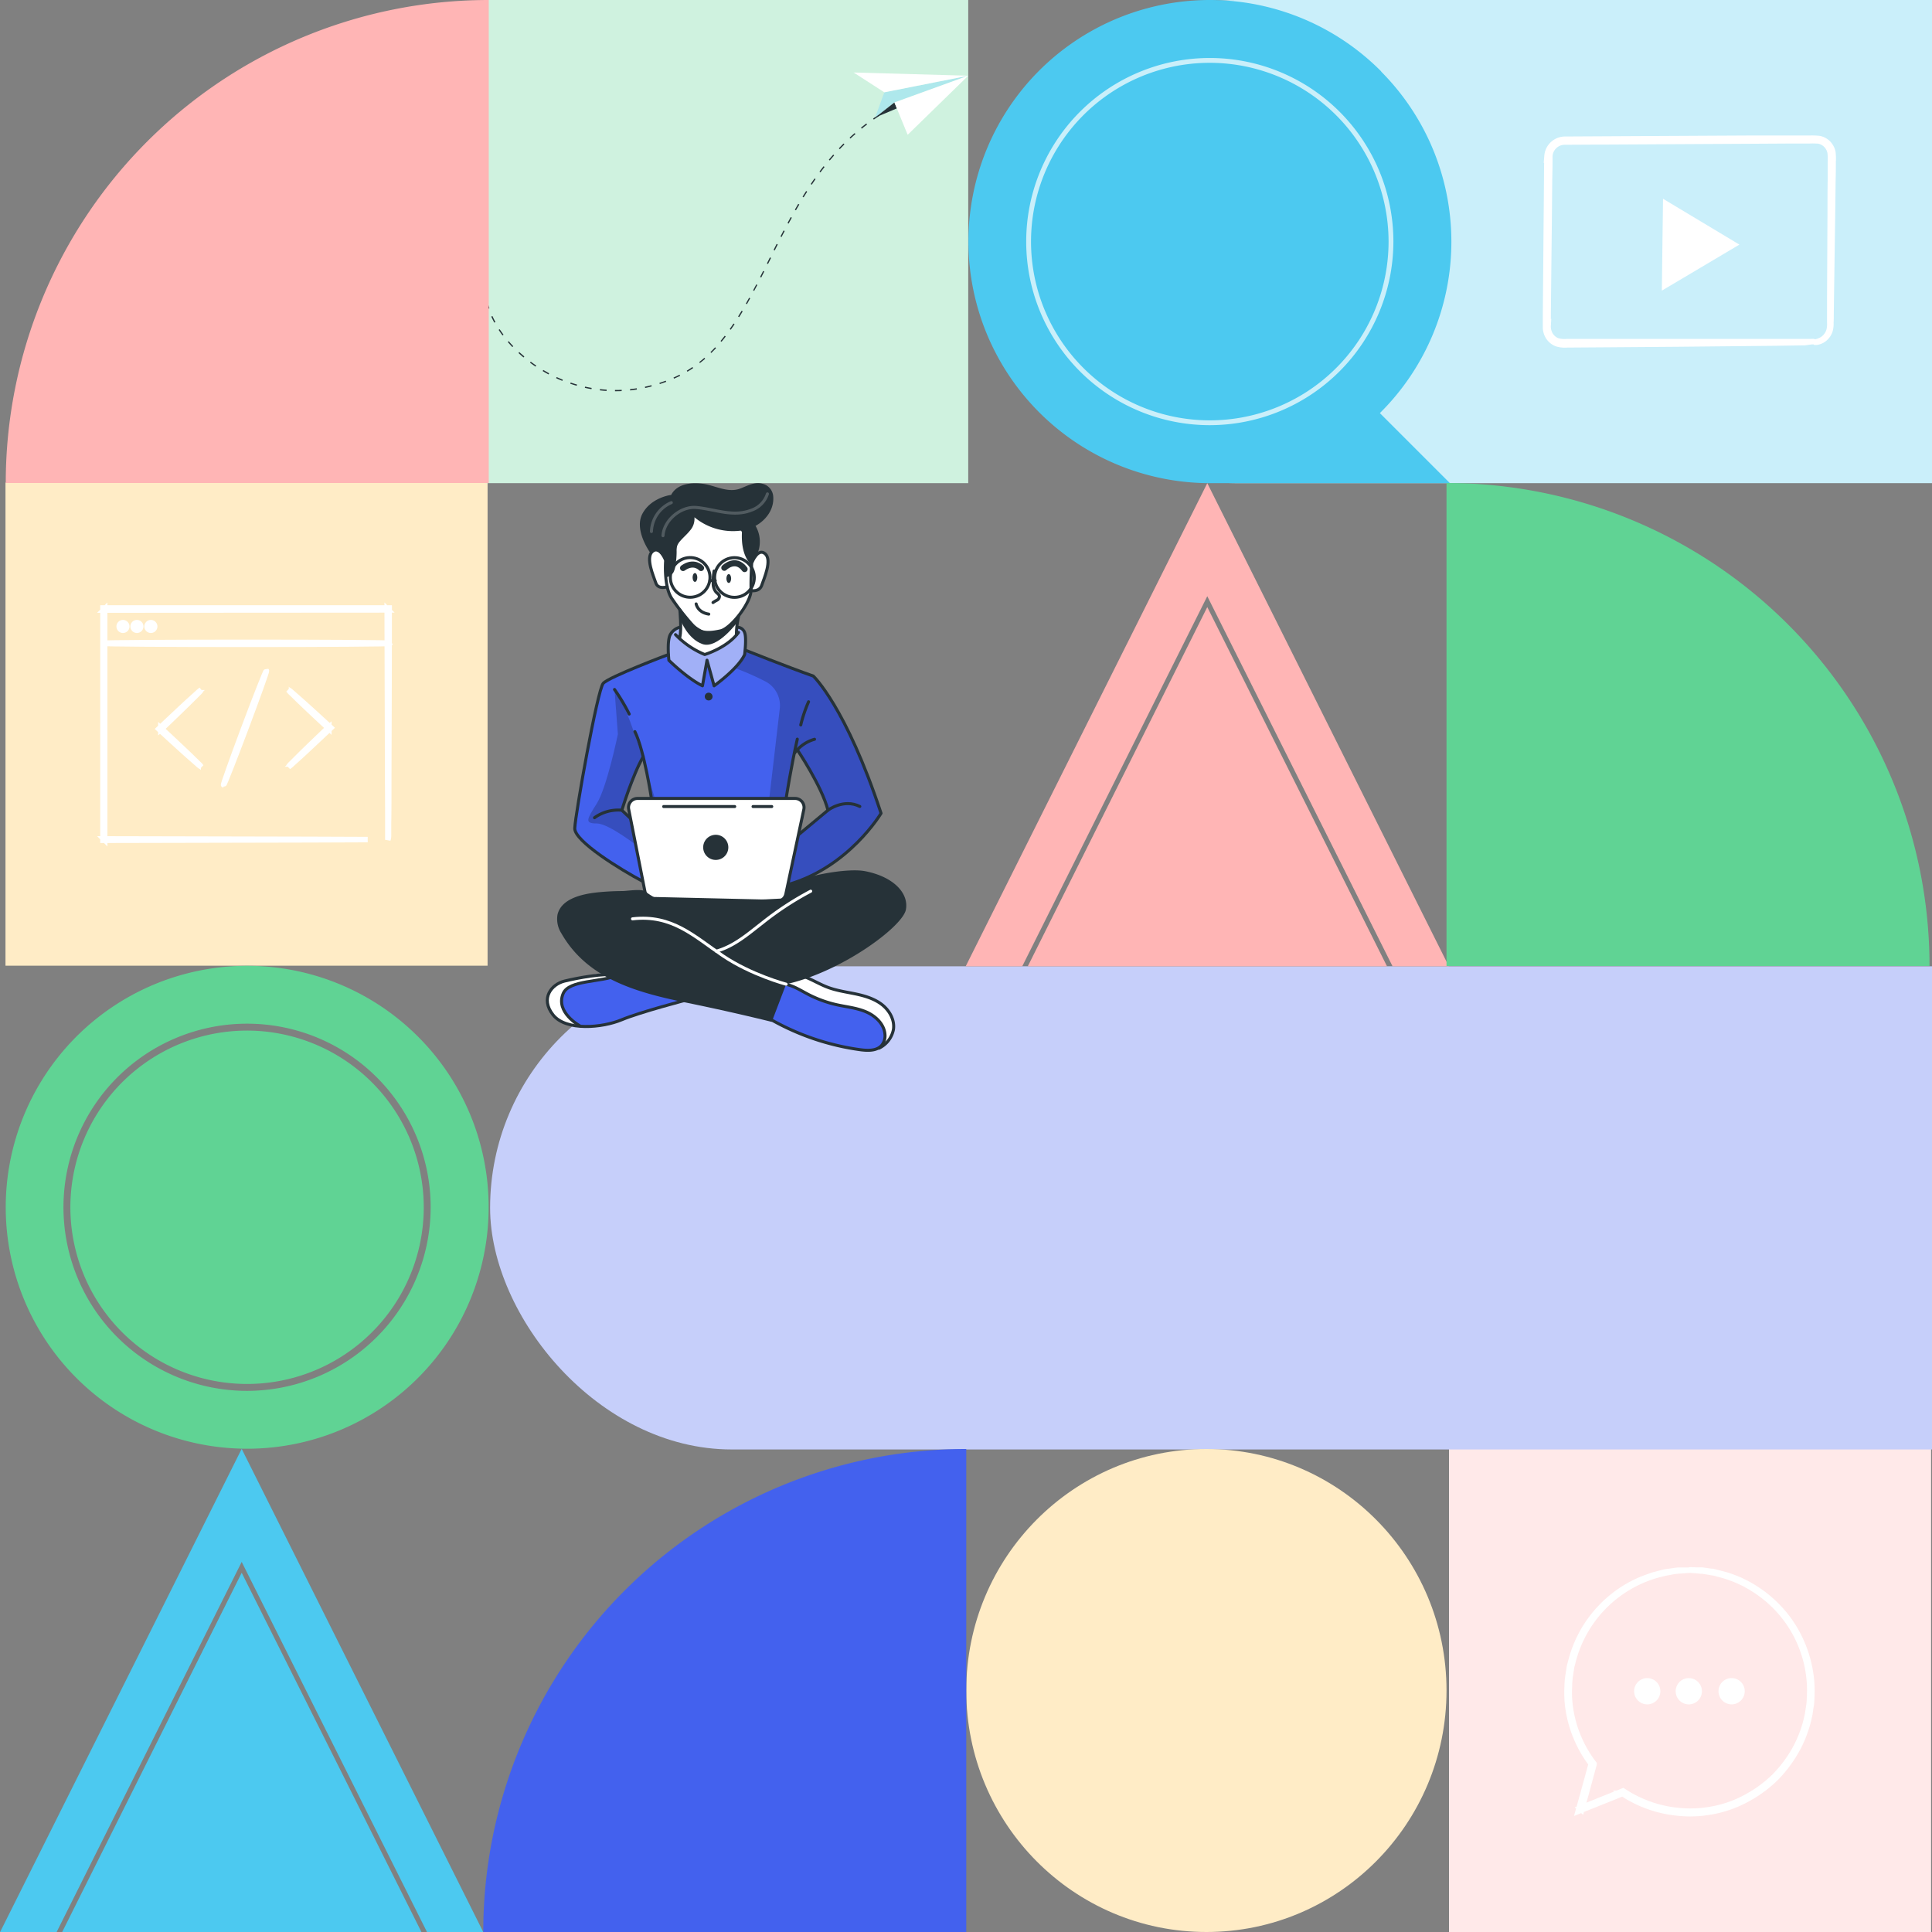 <svg xmlns="http://www.w3.org/2000/svg" xmlns:xlink="http://www.w3.org/1999/xlink" width="704" height="704" viewBox="0 0 704 704">
  <rect x="0" y="0" width="704" height="704" fill="#808080" stroke="none"/>
  <defs>
    <clipPath id="clip-path">
      <rect id="Rectangle_3685" data-name="Rectangle 3685" width="704" height="704" transform="translate(663 64)" fill="#fff" stroke="#707070" stroke-width="1" opacity="0.08"/>
    </clipPath>
  </defs>
  <g id="Mask_Group_26" data-name="Mask Group 26" transform="translate(-663 -64)" clip-path="url(#clip-path)">
    <rect id="Rectangle_3242" data-name="Rectangle 3242" width="175.668" height="176.056" transform="translate(1191 592)" fill="#ffe9e9"/>
    <rect id="Rectangle_3629" data-name="Rectangle 3629" width="175.668" height="176.056" transform="translate(665 239.833)" fill="#ffecc6"/>
    <rect id="Rectangle_3268" data-name="Rectangle 3268" width="176.056" height="176.056" transform="translate(839.754 64)" fill="#cff2df"/>
    <rect id="Rectangle_3265" data-name="Rectangle 3265" width="983.508" height="176.056" rx="88.028" transform="translate(841.588 416.112)" fill="#c6cffa"/>
    <rect id="Rectangle_3267" data-name="Rectangle 3267" width="527.351" height="176.056" rx="88.028" transform="translate(1025.408 64)" fill="#caeffa"/>
    <g id="Group_123" data-name="Group 123" transform="translate(1015.81 64)">
      <path id="Path_2365" data-name="Path 2365" d="M602.911,1225.94a65.141,65.141,0,1,1-65.141-65.14A65.219,65.219,0,0,1,602.911,1225.94Z" transform="translate(-449.743 -1137.912)" fill="#4cc9f0"/>
      <path id="Path_2366" data-name="Path 2366" d="M620.294,1308.465a87.878,87.878,0,0,0,.264-124.12c0-.088-.177-.265-.264-.353a87.983,87.983,0,0,0-124.472,0l-.264.265a88.072,88.072,0,0,0,62.5,150h87.5l-25.528-25.527Zm-62.236,4.665a66.9,66.9,0,1,1,66.9-66.9A66.985,66.985,0,0,1,558.058,1313.13Z" transform="translate(-470.03 -1158.2)" fill="#4cc9f0"/>
    </g>
    <ellipse id="Ellipse_40" data-name="Ellipse 40" cx="87.5" cy="88" rx="87.5" ry="88" transform="translate(1015.096 592)" fill="#ffecc6"/>
    <g id="Developer_activity-bro" data-name="Developer activity-bro" transform="translate(862.328 240.056)">
      <g id="freepik--Character--inject-75" transform="translate(0 0)">
        <path id="Path_2433" data-name="Path 2433" d="M283.494,438.269s-23.342,6.689-26.6,7.848c-2.962,1.046-10.995,3.863-17.023,2.986a12.8,12.8,0,0,1-1.722-.37c-6.109-1.819-8.854-3.517-9.659-7.357s2.238-6.673,5.167-8.483,18.818-3.7,18.818-3.7l3.839,1.127h0Z" transform="translate(-228.357 -251.105)" fill="#4361ee"/>
        <path id="Path_2434" data-name="Path 2434" d="M239.869,449.1a12.8,12.8,0,0,1-1.722-.37c-6.109-1.819-8.854-3.517-9.659-7.357s2.238-6.673,5.167-8.483,18.818-3.7,18.818-3.7l3.839,1.127c-3.477,1.61-16.42,2.487-19.245,4.113s-4.185,4.684-2.519,8.854C235.442,445.457,237.825,447.59,239.869,449.1Z" transform="translate(-228.357 -251.105)" fill="#fff"/>
        <path id="Path_2435" data-name="Path 2435" d="M280.011,439.451s-17.53,4.54-24.484,7.445-20.211,4.177-24.951-1.811-.547-11.156,4.177-12.307,14.279-2.962,19.494-2.23" transform="translate(-228.383 -251.337)" fill="none" stroke="#263238" stroke-linecap="round" stroke-linejoin="round" stroke-width="1.103"/>
        <path id="Path_2436" data-name="Path 2436" d="M241.5,449.062s-8.918-4.894-5.956-11.751c2.189-5.055,14.085-3.96,19.977-6.721" transform="translate(-229.642 -251.378)" fill="none" stroke="#263238" stroke-linecap="round" stroke-linejoin="round" stroke-width="1.103"/>
        <path id="Path_2437" data-name="Path 2437" d="M373.395,450.088a7.379,7.379,0,0,1-3.5,6.1,13.72,13.72,0,0,1-7.172,1.481c-8.186-.1-23.575-5.956-23.575-5.956l-14.407-7.968,7.493-11.856,2.052-3.22,5.3,1.191s4.387,2.487,8.8,4.467,15.124,2.415,18.9,5.449S373.805,446.112,373.395,450.088Z" transform="translate(-247.163 -251.003)" fill="#4361ee"/>
        <path id="Path_2438" data-name="Path 2438" d="M375.211,450.088a7.379,7.379,0,0,1-3.5,6.1,10.777,10.777,0,0,0-.4-7.2c-1.61-3.614-6.849-6.8-13.739-7.333s-12.162-3.751-14.922-5.191c-2.157-1.119-6.7-3.566-8.6-4.58l2.052-3.22,5.3,1.191s4.387,2.487,8.8,4.467,15.124,2.415,18.9,5.449S375.622,446.112,375.211,450.088Z" transform="translate(-248.98 -251.003)" fill="#fff"/>
        <path id="Path_2439" data-name="Path 2439" d="M328.347,447.136a90.84,90.84,0,0,0,33.724,11.518c2.624.314,5.674.362,7.429-1.61a5.489,5.489,0,0,0,1.207-4.113c-.314-3.7-3.429-6.632-6.841-8.105s-7.171-1.811-10.8-2.624a42.97,42.97,0,0,1-10.383-3.8c-2.608-1.36-5.127-3.01-8-3.622s-6.294.129-7.832,2.64" transform="translate(-247.575 -252.156)" fill="none" stroke="#263238" stroke-linecap="round" stroke-linejoin="round" stroke-width="1.103"/>
        <path id="Path_2440" data-name="Path 2440" d="M370.32,457.169a9.594,9.594,0,0,0,5.272-6.809c.523-3.485-1.465-6.994-4.258-9.135s-6.294-3.155-9.747-3.871-6.986-1.2-10.294-2.511c-5.047-1.98-10.029-5.876-15.293-4.483" transform="translate(-249.36 -251.275)" fill="none" stroke="#263238" stroke-linecap="round" stroke-linejoin="round" stroke-width="1.103"/>
        <path id="Path_2441" data-name="Path 2441" d="M327.756,290.485l-24.38-9.272-.306-.121s.088-.644.161-1.61c.153-1.948.233-5.119-.684-6.19-1.36-1.61-5.208-.258-8.966-1.98s-10.7,1.36-10.7,1.36-5.022-.926-7.244,2.7c-1.127,2.922-.741,7.244-.741,7.244l-.459.161c-2.906,1.087-18.713,7.035-22.054,9.425-3.694,2.616-7.783,29.475-9.1,37.363s-3.646,14.995-2.463,17.707,18.166,15.792,27.937,19.164,44.421,2.415,44.421,2.415.563-.153,1.569-.475c5.86-1.883,26.65-9.659,37.685-27.913C352.45,340.493,341.761,305.456,327.756,290.485Zm-65.871,45.178c-1.795,1.272-.8,6.2-.8,6.2l-3.05-2.688,7.662-18.842,3.268,14.488S263.68,334.4,261.885,335.663Zm61.3,11.969c-.845.435,2.415-8.62.869-10.673s-6.206-1.859-6.206-1.859l.394-2.471L321,318.463l.918-1.087s9.481,16.251,11.18,21.981C333.1,339.374,322.766,347.632,323.184,347.632Z" transform="translate(-230.726 -220.198)" fill="#4361ee"/>
        <path id="Path_2442" data-name="Path 2442" d="M288.376,222.25l-12.588,13.361s-1.73,1.537-1.046,5.409,2.294,7.244,3.509,7.469a17.2,17.2,0,0,0,2.914.258s2.7,5.843,4.612,8.137c0,0,.66,9.023.306,11.526,0,0,4.523,3.952,8.781,4.451S305.7,266.84,305.7,266.84l1.61-7.984s3.863-5.86,4.121-7.421,2.028-1.159,2.9-1.932a14.8,14.8,0,0,0,3.22-7.461c.346-3.252.354-6.986-3.421-5.892-3.276-.877-1.223-7.8-1.223-7.8l-5.755-5.071Z" transform="translate(-237.376 -210.727)" fill="#fff"/>
        <path id="Path_2443" data-name="Path 2443" d="M311.607,281.227a14.242,14.242,0,0,1-.652,1.457c-2.076,3.912-11.123,11.373-11.123,11.373l-2.737-8.411-1.5,8.411c-3.018-1.32-12.226-9.3-12.226-9.3s-.314-.749-.692-1.916l.459-.161s-.386-4.354.741-7.244c2.205-3.622,7.244-2.7,7.244-2.7s6.946-3.083,10.7-1.36,7.606.386,8.966,1.98.523,7.775.523,7.775Z" transform="translate(-238.956 -220.211)" fill="#fff" opacity="0.5"/>
        <path id="Path_2444" data-name="Path 2444" d="M341.968,292.593l-24.38-9.272-.306-.121s.089-.644.161-1.61l-.507,3.163-3.606,4.894A99.81,99.81,0,0,1,324.6,294.6a9.884,9.884,0,0,1,5.151,9.852l-4.491,38.433-1.843,21.82,5.562,5.771c5.86-1.883,26.65-9.659,37.684-27.913C366.661,342.6,355.972,307.563,341.968,292.593ZM337.4,349.739c-.845.435,2.415-8.62.869-10.673s-6.206-1.859-6.206-1.859l.394-2.471,2.761-14.166.918-1.087s9.481,16.25,11.18,21.981C347.312,341.481,336.977,349.739,337.4,349.739Z" transform="translate(-244.937 -222.305)" opacity="0.2"/>
        <path id="Path_2445" data-name="Path 2445" d="M271.856,342.922l-3.791-12.669s-6.8-23.189-11.461-28.9l1.223,16.307s-4.024,19.478-7.7,25.265-4.5,7.244,0,7.244,15.454,8.725,15.454,8.725l-.845-7.244Zm-9.554,4.9-3.051-2.688,7.662-18.842,3.268,14.488s-5.248-.394-7.043.869S262.3,347.824,262.3,347.824Z" transform="translate(-232.004 -226.161)" opacity="0.2"/>
        <path id="Path_2446" data-name="Path 2446" d="M288.49,265.28s.692,6.833,0,9.956" transform="translate(-240.09 -219.123)" fill="none" stroke="#263238" stroke-linecap="round" stroke-linejoin="round" stroke-width="1.103"/>
        <path id="Path_2447" data-name="Path 2447" d="M314.11,274.928a29.407,29.407,0,0,1,.757-6.528" transform="translate(-245.089 -219.731)" fill="none" stroke="#263238" stroke-linecap="round" stroke-linejoin="round" stroke-width="1.103"/>
        <path id="Path_2448" data-name="Path 2448" d="M309.662,228.58s4.137,5.191,3.92,9.119-.523,8.58-.418,13.136-7.316,14.1-11.132,14.947-7.1,1.062-9.538-1.376a91.038,91.038,0,0,1-8.049-10.174c-3.171-4.346-2.415-13.884-2.415-13.884" transform="translate(-238.814 -211.962)" fill="none" stroke="#263238" stroke-linecap="round" stroke-linejoin="round" stroke-width="1.103"/>
        <path id="Path_2449" data-name="Path 2449" d="M303.9,247.71a21.584,21.584,0,0,0-.322,4.322,4.869,4.869,0,0,0,1.062,3.381c.459.467,1.119.845,1.207,1.489A1.61,1.61,0,0,1,305,258.31a12.521,12.521,0,0,0-1.489.885" transform="translate(-243.021 -215.694)" fill="none" stroke="#263238" stroke-linecap="round" stroke-linejoin="round" stroke-width="1.103"/>
        <path id="Path_2450" data-name="Path 2450" d="M295.87,262.6s.475,3.083,4.6,3.727" transform="translate(-241.53 -218.6)" fill="none" stroke="#263238" stroke-linecap="round" stroke-linejoin="round" stroke-width="1.103"/>
        <path id="Path_2451" data-name="Path 2451" d="M295.982,250.24c0,.893-.386,1.61-.861,1.61s-.861-.716-.861-1.61.386-1.61.861-1.61S295.982,249.354,295.982,250.24Z" transform="translate(-241.216 -215.874)" fill="#263238"/>
        <path id="Path_2452" data-name="Path 2452" d="M311.292,250.72c0,.893-.386,1.61-.861,1.61s-.861-.724-.861-1.61.386-1.61.861-1.61S311.292,249.826,311.292,250.72Z" transform="translate(-244.203 -215.967)" fill="#263238"/>
        <path id="Path_2453" data-name="Path 2453" d="M308.62,245.858s4.024-4.024,7.4.467" transform="translate(-244.018 -215.009)" fill="none" stroke="#263238" stroke-linecap="round" stroke-linejoin="round" stroke-width="2.206"/>
        <path id="Path_2454" data-name="Path 2454" d="M296.5,246.053s-2.543-2.849-6.552,0" transform="translate(-240.375 -215.124)" fill="none" stroke="#263238" stroke-linecap="round" stroke-linejoin="round" stroke-width="2.206"/>
        <path id="Path_2455" data-name="Path 2455" d="M288.8,269.087s2.455,6.761,7.936,8.685,12.757-8.049,12.757-8.049l-.378-1.3s-4.773,6.2-10.077,5.143-10.544-8.25-10.544-8.25Z" transform="translate(-240.09 -219.13)" fill="#263238"/>
        <path id="Path_2456" data-name="Path 2456" d="M281.2,251.592s-3.268,1.151-4.137-1.392-3.847-9.248-1.24-11.486,4.7,2.954,4.7,2.954" transform="translate(-237.415 -213.83)" fill="none" stroke="#263238" stroke-linecap="round" stroke-linejoin="round" stroke-width="1.103"/>
        <path id="Path_2457" data-name="Path 2457" d="M320.72,253.182s3.034.612,3.9-1.932,3.847-9.248,1.24-11.486-4.7,2.954-4.7,2.954" transform="translate(-246.379 -214.035)" fill="none" stroke="#263238" stroke-linecap="round" stroke-linejoin="round" stroke-width="1.103"/>
        <path id="Path_2458" data-name="Path 2458" d="M279.671,242.3a4.524,4.524,0,0,0,2.865-1.69,7.035,7.035,0,0,0,.8-2.568,30.257,30.257,0,0,0,.451-5.183,7.091,7.091,0,0,1,.185-2.02,5.312,5.312,0,0,1,1.095-1.795c1.135-1.336,2.511-2.463,3.6-3.847a6.439,6.439,0,0,0,1.61-4.829,22.094,22.094,0,0,0,18.086,4.676c5.755-1.127,11.268-6.173,10.6-12.516a5.127,5.127,0,0,0-4.024-4.411c-2.841-.708-5.393.8-7.968,1.779-4.693,1.771-9.288-1.272-14.029-1.779-4.024-.443-9.039.064-11.148,4.1,0,0-7.244.853-10.463,6.841s2.873,14.27,2.873,14.27,2.415-2.962,5.578,3.026Z" transform="translate(-236.559 -207.933)" fill="#263238"/>
        <path id="Path_2459" data-name="Path 2459" d="M316.914,226.064s-1.883,9.82,3.034,14.576c0,0,1.078-2.954,2.165-3.678a11.373,11.373,0,0,0-.861-10.9C317.614,220.35,316.914,226.064,316.914,226.064Z" transform="translate(-245.567 -210.975)" fill="#263238"/>
        <path id="Path_2460" data-name="Path 2460" d="M318.915,212.8a9.248,9.248,0,0,1-5.634,5.851c-6.825,2.785-13.45-.3-20.291-.9-5.578-.5-11.735,4.54-12.13,10.27" transform="translate(-238.601 -208.883)" fill="none" stroke="#fff" stroke-linecap="round" stroke-linejoin="round" stroke-width="1.103" opacity="0.2"/>
        <path id="Path_2461" data-name="Path 2461" d="M275.63,227.278a11.92,11.92,0,0,1,7.244-10.528" transform="translate(-237.581 -209.653)" fill="none" stroke="#fff" stroke-linecap="round" stroke-linejoin="round" stroke-width="1.103" opacity="0.2"/>
        <path id="Path_2462" data-name="Path 2462" d="M286.53,276.315a31.156,31.156,0,0,0,10.632,7.244s8.17-2.374,12.323-8.049" transform="translate(-239.708 -221.119)" fill="none" stroke="#263238" stroke-linecap="round" stroke-linejoin="round" stroke-width="1.103"/>
        <ellipse id="Ellipse_33" data-name="Ellipse 33" cx="7.228" cy="7.228" rx="7.228" ry="7.228" transform="matrix(0.909, -0.417, 0.417, 0.909, 42.577, 30.794)" fill="none" stroke="#263238" stroke-linecap="round" stroke-linejoin="round" stroke-width="1.103"/>
        <ellipse id="Ellipse_34" data-name="Ellipse 34" cx="7.228" cy="7.228" rx="7.228" ry="7.228" transform="translate(60.242 28.089) rotate(-7)" fill="none" stroke="#263238" stroke-linecap="round" stroke-linejoin="round" stroke-width="1.103"/>
        <path id="Path_2463" data-name="Path 2463" d="M287.466,273.16a5.634,5.634,0,0,0-3.485,2.7c-1.28,2.254-.507,9.345-.507,9.345s6.608,6.536,12.234,9.3l1.658-9.329,2.576,9.329s8.709-6.157,11.124-11.365c0,0,.8-6.077,0-8.049a2.793,2.793,0,0,0-2.6-1.908" transform="translate(-239.066 -220.66)" fill="none" stroke="#263238" stroke-linecap="round" stroke-linejoin="round" stroke-width="1.103"/>
        <path id="Path_2464" data-name="Path 2464" d="M274.17,344.794s-2.584-17.3-6.021-24.364" transform="translate(-236.121 -229.883)" fill="none" stroke="#263238" stroke-linecap="round" stroke-linejoin="round" stroke-width="1.103"/>
        <path id="Path_2465" data-name="Path 2465" d="M258.92,301.35a70.027,70.027,0,0,1,5.344,8.942" transform="translate(-234.32 -226.161)" fill="none" stroke="#263238" stroke-linecap="round" stroke-linejoin="round" stroke-width="1.103"/>
        <path id="Path_2466" data-name="Path 2466" d="M343.23,315.353a49.982,49.982,0,0,1,2.841-8.443" transform="translate(-250.771 -227.245)" fill="none" stroke="#263238" stroke-linecap="round" stroke-linejoin="round" stroke-width="1.103"/>
        <path id="Path_2467" data-name="Path 2467" d="M336.6,345.455s1.859-11.864,4.081-21.635" transform="translate(-249.477 -230.545)" fill="none" stroke="#263238" stroke-linecap="round" stroke-linejoin="round" stroke-width="1.103"/>
        <path id="Path_2468" data-name="Path 2468" d="M340.52,328.806a13.684,13.684,0,0,1,7.2-4.926" transform="translate(-250.242 -230.557)" fill="none" stroke="#263238" stroke-linecap="round" stroke-linejoin="round" stroke-width="1.103"/>
        <path id="Path_2469" data-name="Path 2469" d="M318.25,283.59s14.995,6,24.678,9.4c0,0,11.912,11.2,24.686,50,0,0-11.7,19.687-33.966,26" transform="translate(-245.897 -222.695)" fill="none" stroke="#263238" stroke-linecap="round" stroke-linejoin="round" stroke-width="1.103"/>
        <path id="Path_2470" data-name="Path 2470" d="M342.18,364.376l10.761-8.958s5.691-4.322,11.606-1.368" transform="translate(-250.566 -236.242)" fill="none" stroke="#263238" stroke-linecap="round" stroke-linejoin="round" stroke-width="1.103"/>
        <path id="Path_2471" data-name="Path 2471" d="M341.67,328.67s8.894,13.144,11.172,22" transform="translate(-250.467 -231.491)" fill="none" stroke="#263238" stroke-linecap="round" stroke-linejoin="round" stroke-width="1.103"/>
        <path id="Path_2472" data-name="Path 2472" d="M262.971,358.967l-3.147-2.986a14.852,14.852,0,0,0-9.964,2.729" transform="translate(-232.553 -236.805)" fill="none" stroke="#263238" stroke-linecap="round" stroke-linejoin="round" stroke-width="1.103"/>
        <path id="Path_2473" data-name="Path 2473" d="M262.24,351.28s3.912-12.878,7.767-19.47" transform="translate(-234.968 -232.104)" fill="none" stroke="#263238" stroke-linecap="round" stroke-linejoin="round" stroke-width="1.103"/>
        <path id="Path_2474" data-name="Path 2474" d="M274.99,285.55s-21.579,8.1-23.7,10.463-10.158,47.641-10.375,52.824c-.185,4.636,16.621,15.043,24.951,19.43" transform="translate(-230.808 -223.078)" fill="none" stroke="#263238" stroke-linecap="round" stroke-linejoin="round" stroke-width="1.103"/>
        <path id="Path_2475" data-name="Path 2475" d="M302.609,304.215a1.417,1.417,0,1,1-.415-1.01A1.425,1.425,0,0,1,302.609,304.215Z" transform="translate(-242.289 -226.442)" fill="#263238"/>
        <path id="Path_2476" data-name="Path 2476" d="M322.139,398.222h-49.1a1.151,1.151,0,0,1-1.151-1.151h0a1.151,1.151,0,0,1,1.151-1.151h49.1a1.151,1.151,0,0,1,1.151,1.151h0A1.151,1.151,0,0,1,322.139,398.222Z" transform="translate(-236.851 -244.613)" fill="#263238"/>
        <path id="Path_2477" data-name="Path 2477" d="M322.566,385.545l6.576-30.907a3.284,3.284,0,0,0-3.22-3.968H268.534a3.284,3.284,0,0,0-3.22,3.928l5.9,29.877a3.284,3.284,0,0,0,3.147,2.648l44.9,1.03a3.3,3.3,0,0,0,3.3-2.608Z" transform="translate(-235.556 -235.784)" fill="#fff" stroke="#263238" stroke-linecap="round" stroke-linejoin="round" stroke-width="1.103"/>
        <path id="Path_2478" data-name="Path 2478" d="M308.22,371.718a4.58,4.58,0,1,1-1.339-3.244,4.58,4.58,0,0,1,1.339,3.244Z" transform="translate(-242.153 -238.996)" fill="#263238"/>
        <line id="Line_49" data-name="Line 49" x2="6.817" transform="translate(75.074 117.84)" fill="none" stroke="#263238" stroke-linecap="round" stroke-linejoin="round" stroke-width="1.103"/>
        <line id="Line_50" data-name="Line 50" x2="25.877" transform="translate(42.516 117.84)" fill="none" stroke="#263238" stroke-linecap="round" stroke-linejoin="round" stroke-width="1.103"/>
        <path id="Path_2479" data-name="Path 2479" d="M316.363,424.713l-5.232,13.731s-13.345-3.364-30.432-6.866c-17.876-3.662-36.541-8.4-46.224-25.394a9.623,9.623,0,0,1-1.409-6.833c1.392-5.868,9.031-7.461,14.061-8.049a91.65,91.65,0,0,1,9.522-.531c1.61,0,6.962-.877,8.258.081a37.938,37.938,0,0,0,6.206,3.678c2.857,1.215,44.566-1.087,44.566-1.087a14.96,14.96,0,0,0,1.312-5.014c6.56-3.332,21.732-6.149,28.171-4.9,10.085,1.956,15.969,7.84,14.85,14S336.614,420.229,316.363,424.713Z" transform="translate(-229.24 -242.136)" fill="#263238"/>
        <path id="Path_2480" data-name="Path 2480" d="M323.031,428.942s-12.693-3.364-23.06-10.367-18.464-15.132-32.912-13.449" transform="translate(-235.909 -246.366)" fill="none" stroke="#fff" stroke-linecap="round" stroke-linejoin="round" stroke-width="1.103"/>
        <path id="Path_2481" data-name="Path 2481" d="M305,414.537c6.552-1.883,11.357-6.125,16.613-10.19a112.379,112.379,0,0,1,17.78-11.687" transform="translate(-243.312 -243.977)" fill="none" stroke="#fff" stroke-linecap="round" stroke-linejoin="round" stroke-width="1.103"/>
        <line id="Line_51" data-name="Line 51" x2="1.924" transform="translate(59.378 35.509)" fill="none" stroke="#263238" stroke-linecap="round" stroke-linejoin="round" stroke-width="1.103"/>
      </g>
    </g>
    <g id="freepik--paper-plane--inject-10" transform="translate(839.754 90.419)">
      <path id="Path_2779" data-name="Path 2779" d="M133.8,346.153c-.031-.416-.043-.832-.043-1.223h.459c0,.391,0,.795.037,1.223Z" transform="translate(-133.76 -265.528)" fill="#263238"/>
      <path id="Path_2780" data-name="Path 2780" d="M181.493,339.2h-.08v-.459h.086c.777,0,1.566,0,2.354-.055v.459C183.083,339.2,182.282,339.2,181.493,339.2Zm-3.149-.1c-.819-.049-1.645-.122-2.446-.214l.049-.459c.8.092,1.621.165,2.446.214Zm8.6-.2-.049-.459c.8-.086,1.614-.19,2.446-.312l.073.453c-.844.135-1.663.245-2.471.33Zm-14.1-.453c-.795-.135-1.608-.3-2.416-.477l.1-.446c.8.177,1.6.336,2.391.471Zm19.569-.434-.1-.446c.795-.171,1.59-.361,2.373-.569l.116.44c-.8.226-1.6.416-2.4.587Zm-24.951-.807c-.783-.22-1.572-.471-2.348-.734l.147-.434c.771.263,1.553.508,2.33.728Zm30.289-.612-.141-.434c.758-.245,1.535-.52,2.305-.8l.159.428c-.789.275-1.572.55-2.336.8Zm-35.518-1.168c-.752-.306-1.517-.612-2.257-.978l.19-.416c.74.336,1.492.667,2.238.966Zm40.692-.789-.183-.422c.746-.324,1.486-.673,2.2-1.034l.208.41c-.74.355-1.486.709-2.238,1.034Zm-45.718-1.559c-.722-.385-1.443-.795-2.14-1.223l.232-.4c.691.41,1.407.813,2.128,1.223Zm50.617-.972-.238-.4c.7-.416,1.382-.856,2.055-1.315l.257.379c-.673.471-1.376.9-2.073,1.321Zm-55.356-1.877c-.685-.459-1.358-.942-2.012-1.425l.275-.367c.648.483,1.315.954,1.994,1.413Zm59.931-1.278-.281-.361c.612-.5,1.26-1.027,1.865-1.559l.306.342c-.642.526-1.278,1.058-1.92,1.566ZM148.079,326.9c-.612-.526-1.254-1.076-1.835-1.627l.312-.336c.612.544,1.223,1.089,1.835,1.615Zm68.455-1.621-.324-.324c.563-.557,1.131-1.15,1.694-1.755l.336.312c-.593.6-1.168,1.192-1.737,1.755ZM144.006,323.1c-.563-.612-1.119-1.223-1.651-1.835l.349-.293c.526.612,1.076,1.223,1.639,1.835Zm76.222-1.914-.349-.293c.514-.612,1.027-1.26,1.523-1.908l.367.281C221.261,319.923,220.748,320.565,220.228,321.188Zm-79.793-2.312c-.5-.667-.972-1.345-1.413-2.024l.379-.251c.44.673.911,1.345,1.4,2ZM223.6,316.8l-.373-.263c.465-.66.93-1.333,1.388-2.012l.379.257q-.691,1.027-1.4,2.018Zm-86.159-2.593c-.4-.734-.771-1.474-1.1-2.208l.422-.19c.324.722.685,1.455,1.082,2.177Zm89.223-2-.391-.245c.434-.691.856-1.382,1.278-2.085l.4.232c-.428.709-.856,1.407-1.29,2.1Zm-91.443-3.058a24.39,24.39,0,0,1-.654-2.385l.446-.1c.171.764.385,1.553.642,2.336ZM229.5,307.49l-.4-.226c.4-.7.8-1.419,1.193-2.134l.4.22c-.4.7-.8,1.437-1.2,2.116Zm2.66-4.837-.41-.214c.385-.716.764-1.443,1.144-2.165l.4.208c-.385.7-.764,1.413-1.144,2.147Zm2.544-4.892-.41-.208c.367-.722.74-1.449,1.107-2.183l.41.208Zm2.477-4.923-.41-.208,1.095-2.189.416.2Zm2.446-4.935-.41-.2c.361-.728.734-1.462,1.1-2.189l.41.208q-.544,1.058-1.082,2.153Zm2.5-4.892-.41-.214,1.125-2.177.41.214c-.361.679-.74,1.4-1.107,2.1Zm2.556-4.892-.4-.22c.385-.715.777-1.431,1.168-2.147l.4.22c-.373.679-.764,1.394-1.15,2.11Zm2.679-4.843-.4-.226c.4-.7.807-1.413,1.223-2.116l.4.232C248.163,271.868,247.759,272.571,247.356,273.275Zm2.795-4.721-.391-.239q.642-1.046,1.3-2.073l.385.245C251.025,267.171,250.579,267.862,250.15,268.553Zm2.966-4.617-.379-.251c.453-.679.917-1.358,1.388-2.024l.373.263c-.465.667-.93,1.339-1.382,2.012Zm3.174-4.489-.367-.275c.483-.654.985-1.309,1.486-1.951l.361.281c-.5.642-1,1.29-1.48,1.945Zm3.394-4.324-.349-.294c.52-.612,1.052-1.223,1.59-1.865l.349.306c-.538.612-1.076,1.229-1.59,1.853Zm3.639-4.116-.336-.312c.563-.612,1.131-1.186,1.706-1.767l.324.324c-.575.581-1.15,1.162-1.694,1.755Zm3.889-3.877-.312-.336q.893-.832,1.835-1.651l.306.349C268.4,246.031,267.806,246.575,267.212,247.131Zm4.134-3.608-.287-.361c.612-.514,1.29-1.027,1.932-1.517l.275.367C272.631,242.5,271.982,243,271.346,243.523Zm4.385-3.308-.263-.379c.66-.465,1.345-.93,2.03-1.376l.251.385C277.07,239.291,276.392,239.75,275.731,240.215Zm4.6-2.99-.239-.391c.7-.422,1.419-.832,2.128-1.223l.226.4c-.709.385-1.419.795-2.116,1.211Z" transform="translate(-134.075 -223.061)" fill="#263238"/>
      <path id="Path_2781" data-name="Path 2781" d="M380.872,233.2l-.2-.41,1.095-.544.2.416Z" transform="translate(-229.675 -221.756)" fill="#263238"/>
      <path id="Path_2782" data-name="Path 2782" d="M369.521,223.048l-3.351,9.2,7.033-5.5L400.1,217Z" transform="translate(-224.042 -215.832)" fill="#bfffff"/>
      <path id="Path_2783" data-name="Path 2783" d="M369.521,223.048l-3.351,9.2,7.033-5.5L400.1,217Z" transform="translate(-224.042 -215.832)" fill="#17153e" opacity="0.1"/>
      <path id="Path_2784" data-name="Path 2784" d="M374.1,235.1l-7.932,3.351,7.033-5.5Z" transform="translate(-224.042 -222.028)" fill="#263238"/>
      <path id="Path_2785" data-name="Path 2785" d="M377.67,226.754l26.9-9.754L382.5,238.532Z" transform="translate(-228.51 -215.832)" fill="#fff"/>
      <path id="Path_2786" data-name="Path 2786" d="M364.549,222.306,353.37,215.09l41.756,1.168Z" transform="translate(-219.07 -215.09)" fill="#fff"/>
    </g>
    <g id="Group_122" data-name="Group 122" transform="translate(1014.894 240.056)">
      <path id="Path_2367" data-name="Path 2367" d="M499.689,1163.127l65.493,130.9h-130.9Z" transform="translate(-411.662 -1117.97)" fill="#ffb5b5"/>
      <path id="Path_2368" data-name="Path 2368" d="M607.769,1334.052H587.259l-66.724-133.274-.793-1.585-67.428,134.859h-20.6L519.742,1158Z" transform="translate(-431.715 -1157.996)" fill="#ffb5b5"/>
    </g>
    <g id="Group_182" data-name="Group 182" transform="translate(663.042 591.944)">
      <path id="Path_2367-2" data-name="Path 2367" d="M499.689,1163.127l65.493,130.9h-130.9Z" transform="translate(-411.662 -1117.97)" fill="#4cc9f0"/>
      <path id="Path_2368-2" data-name="Path 2368" d="M607.769,1334.052H587.259l-66.724-133.274-.793-1.585-67.428,134.859h-20.6L519.742,1158Z" transform="translate(-431.715 -1157.996)" fill="#4cc9f0"/>
    </g>
    <path id="Rectangle_3243" data-name="Rectangle 3243" d="M176,0h0a0,0,0,0,1,0,0V176a0,0,0,0,1,0,0H0a0,0,0,0,1,0,0v0A176,176,0,0,1,176,0Z" transform="translate(839.096 592)" fill="#4361ee"/>
    <path id="Rectangle_3626" data-name="Rectangle 3626" d="M176,0h0a0,0,0,0,1,0,0V176a0,0,0,0,1,0,0H0a0,0,0,0,1,0,0v0A176,176,0,0,1,176,0Z" transform="translate(665.096 64)" fill="#ffb5b5"/>
    <path id="Rectangle_3266" data-name="Rectangle 3266" d="M0,0H0A176,176,0,0,1,176,176v0a0,0,0,0,1,0,0H0a0,0,0,0,1,0,0V0A0,0,0,0,1,0,0Z" transform="translate(1190.096 240)" fill="#60d394"/>
    <g id="Group_180" data-name="Group 180" transform="translate(1226.179 114.365)">
      <path id="Path_3395" data-name="Path 3395" d="M391.048,116.289a6.8,6.8,0,0,0,3.206-1.161,6.083,6.083,0,0,0,2.284-3.357,9.819,9.819,0,0,0,.189-2.65v-3.079c0-8.771.088-21.354.164-36.89,0-3.887,0-7.976.076-12.217v-6.5a18.2,18.2,0,0,0-.114-3.244,5.326,5.326,0,0,0-1.388-2.663,5.124,5.124,0,0,0-2.8-1.54,27.537,27.537,0,0,0-3.42-.063h-7.206l-15.044.088L300,43.379a5.452,5.452,0,0,0-5.288,5.048q0,4.367-.114,8.7-.076,8.67-.164,17.088c-.126,11.207-.24,22.01-.341,32.309v3.786a5.83,5.83,0,0,0,.833,3.344,5.3,5.3,0,0,0,2.524,2.133,9.061,9.061,0,0,0,3.458.328h89.241a4.9,4.9,0,0,1,.9,0,6.086,6.086,0,0,1-.9,0l-2.537.353-10.034.151-36.878.366-25.481.189-14.186.1a10.1,10.1,0,0,1-3.786-.391,6.311,6.311,0,0,1-3.092-2.524,6.841,6.841,0,0,1-1-3.887q0-1.893,0-3.786c.088-10.3.189-21.114.278-32.322q.076-8.405.151-17.088,0-4.354.114-8.834a6.6,6.6,0,0,1,6.411-6.083L367.03,42h22.263a26.859,26.859,0,0,1,3.6.114,6.146,6.146,0,0,1,3.256,1.742,6.551,6.551,0,0,1,1.691,3.193,18.686,18.686,0,0,1,.1,3.433c0,2.209,0,4.379-.076,6.5q-.076,6.386-.151,12.229c-.227,15.523-.4,28.119-.53,36.878,0,1.1,0,2.12-.063,3.092a9.581,9.581,0,0,1-.265,2.726,6.31,6.31,0,0,1-2.461,3.458,5.717,5.717,0,0,1-2.448.947A3.433,3.433,0,0,1,391.048,116.289Z" transform="translate(-293.154 -41.986)" fill="#fff" stroke="#fff" stroke-width="2"/>
      <path id="Path_3396" data-name="Path 3396" d="M340.388,68.334l12.444,7.471-12.646,7.509-12.646,7.5.189-14.981.2-14.981Z" transform="translate(-284.143 -37.043)" fill="#fff" stroke="#fff" stroke-width="2"/>
    </g>
    <g id="Group_169" data-name="Group 169" transform="translate(665 415.888)">
      <path id="Path_2369" data-name="Path 2369" d="M540.688,1225.409a64.384,64.384,0,1,1-64.384-64.383A64.462,64.462,0,0,1,540.688,1225.409Z" transform="translate(-388.275 -1137.382)" fill="#60d394"/>
      <path id="Path_2370" data-name="Path 2370" d="M559.584,1184.218a87.983,87.983,0,1,0,25.792,62.236A87.755,87.755,0,0,0,559.584,1184.218Zm-62.236,129.136a66.9,66.9,0,1,1,66.9-66.9A66.984,66.984,0,0,1,497.348,1313.354Z" transform="translate(-409.32 -1158.426)" fill="#60d394"/>
    </g>
    <g id="Group_191" data-name="Group 191" transform="translate(5.527 5.643)">
      <path id="Path_3515" data-name="Path 3515" d="M445.93,222.617a6.243,6.243,0,0,1,1.064-1.216c.843-.829,1.879-1.879,3.094-3.094,2.638-2.6,6.327-6.147,10.416-10.043l.1-.083v.525c-4.144-3.827-7.833-7.308-10.485-9.849l-3.108-3.039a6.065,6.065,0,0,1-1.077-1.188,7.666,7.666,0,0,1,1.257.981l3.274,2.873c2.763,2.445,6.506,5.871,10.637,9.67l.276.262-.276.262-.1.1c-4.144,3.882-7.833,7.377-10.554,9.877l-3.26,2.942A7.158,7.158,0,0,1,445.93,222.617Z" transform="translate(316.69 115.142)" fill="#fff" stroke="#fff" stroke-width="2"/>
      <path id="Path_3516" data-name="Path 3516" d="M427.134,194.63a6.243,6.243,0,0,1-1.064,1.216l-3.108,3.094c-2.638,2.6-6.313,6.147-10.4,10.043l-.1.083v-.525c4.144,3.827,7.819,7.308,10.485,9.849l3.108,3.039a6.064,6.064,0,0,1,1.078,1.188,6.78,6.78,0,0,1-1.257-.981c-.9-.774-1.989-1.741-3.274-2.873-2.763-2.445-6.506-5.871-10.637-9.67l-.276-.262.276-.262.1-.1c4.144-3.882,7.833-7.377,10.554-9.877l3.26-2.942a8.108,8.108,0,0,1,1.257-1.022Z" transform="translate(303.63 115.142)" fill="#fff" stroke="#fff" stroke-width="2"/>
      <path id="Path_3517" data-name="Path 3517" d="M428.792,231.133c-.18,0,3.163-9.435,7.46-20.9s7.957-20.721,8.15-20.652-3.163,9.435-7.473,20.9S428.972,231.2,428.792,231.133Z" transform="translate(310.151 113.216)" fill="#fff" stroke="#fff" stroke-width="2"/>
      <path id="Path_3518" data-name="Path 3518" d="M500.779,257.487v-6.078c0-3.951,0-9.67-.083-17.047,0-14.684-.1-35.654-.152-60.948l.29.29-103.605.069h0l.359-.359v84.072l-.332-.332,74.8.166,21.2.083h.18l-21.135.083-75.01.166h-.318V173H501.262v.3c0,25.363-.11,46.415-.152,61.141,0,7.308,0,13.04-.083,16.977v4.448A4.547,4.547,0,0,1,500.779,257.487Z" transform="translate(298.02 106.892)" fill="#fff" stroke="#fff" stroke-width="2"/>
      <path id="Path_3519" data-name="Path 3519" d="M501.548,182.429c0,.193-23.387.359-52.217.359s-52.231-.166-52.231-.359,23.373-.359,52.231-.359S501.548,182.222,501.548,182.429Z" transform="translate(298.066 110.351)" fill="#fff" stroke="#fff" stroke-width="2"/>
      <path id="Path_3520" data-name="Path 3520" d="M404.013,178.261a1.381,1.381,0,1,1-1.381-1.381A1.381,1.381,0,0,1,404.013,178.261Z" transform="translate(299.649 108.372)" fill="#fff" stroke="#fff" stroke-width="2"/>
      <path id="Path_3521" data-name="Path 3521" d="M407.693,178.261a1.381,1.381,0,1,1-1.381-1.381A1.381,1.381,0,0,1,407.693,178.261Z" transform="translate(301.052 108.372)" fill="#fff" stroke="#fff" stroke-width="2"/>
      <path id="Path_3522" data-name="Path 3522" d="M411.373,178.261a1.381,1.381,0,1,1-1.381-1.381A1.381,1.381,0,0,1,411.373,178.261Z" transform="translate(302.456 108.372)" fill="#fff" stroke="#fff" stroke-width="2"/>
    </g>
    <g id="freepik--speech-bubble--inject-9" transform="translate(843.638 555.991)">
      <path id="Path_3853" data-name="Path 3853" d="M415.972,112.516a3.782,3.782,0,1,1-1.1-2.683A3.8,3.8,0,0,1,415.972,112.516Z" transform="translate(7.409 11.782)" fill="#fff" stroke="#fff" stroke-width="2"/>
      <path id="Path_3854" data-name="Path 3854" d="M426.694,112.516a3.782,3.782,0,1,1-1.1-2.683A3.782,3.782,0,0,1,426.694,112.516Z" transform="translate(11.829 11.782)" fill="#fff" stroke="#fff" stroke-width="2"/>
      <path id="Path_3855" data-name="Path 3855" d="M437.261,110.628a3.782,3.782,0,1,1-2.3-1.784,3.782,3.782,0,0,1,2.3,1.784Z" transform="translate(16.376 11.778)" fill="#fff" stroke="#fff" stroke-width="2"/>
      <path id="Path_3856" data-name="Path 3856" d="M435.009,80.085a3.883,3.883,0,0,1,.762,0l2.244.071h1.665l1.976.268,2.314.339,2.6.649A41.827,41.827,0,0,1,459.1,86.873,44.833,44.833,0,0,1,472.066,99.5a45.355,45.355,0,0,1,7.352,20.617,43.346,43.346,0,0,1,.127,6.068,25.472,25.472,0,0,1-.2,3.1c-.2,1.03-.31,2.074-.48,3.119a44.483,44.483,0,0,1-4.234,12.334,47.862,47.862,0,0,1-8.058,11.092,46.724,46.724,0,0,1-11.614,8.34,42.081,42.081,0,0,1-14.112,4.346,30.382,30.382,0,0,1-3.768.325,34.529,34.529,0,0,1-3.824,0,46.889,46.889,0,0,1-7.634-.974,44.409,44.409,0,0,1-15.212-6.407h.452l-15.523,6.223-.917.367.268-.96q2.343-8.467,4.558-16.567l.07.409a44.438,44.438,0,0,1-8.284-18.755,40.371,40.371,0,0,1-.607-9.695,31.556,31.556,0,0,1,.452-4.657l.339-2.272c.141-.734.367-1.411.55-2.187a44.255,44.255,0,0,1,17.287-25.2,42.181,42.181,0,0,1,10.287-5.377l2.328-.833,2.187-.579,2.018-.508c.649-.127,1.27-.183,1.849-.282,1.171-.141,2.2-.339,3.1-.4h3.7a2.54,2.54,0,0,1,.48,0,2.694,2.694,0,0,1-.48,0l-1.411.113-2.258.155a24.844,24.844,0,0,0-3.076.466,44.057,44.057,0,0,0-35.279,32.7c-.169.706-.4,1.411-.522,2.159L391.643,118a30.611,30.611,0,0,0-.409,4.586,39.517,39.517,0,0,0,.635,9.5,43.62,43.62,0,0,0,8.2,18.444l.141.183v.226q-2.187,8.03-4.516,16.567l-.663-.579,15.523-6.237.24-.1.226.141a43.746,43.746,0,0,0,22.339,7.2,33.018,33.018,0,0,0,3.74,0,29.255,29.255,0,0,0,3.683-.31,41.376,41.376,0,0,0,13.844-4.234A45.962,45.962,0,0,0,466,155.245a46.694,46.694,0,0,0,7.917-10.838,43.748,43.748,0,0,0,4.163-12.066l.466-3.062c.155-1.016.141-2.032.212-3.048A43.516,43.516,0,0,0,458.9,87.424a42.418,42.418,0,0,0-12.348-5.56L444,81.186l-2.286-.381-1.962-.325a7.593,7.593,0,0,1-1.651-.113l-2.23-.169A5.262,5.262,0,0,1,435.009,80.085Z" transform="translate(0 0)" fill="#fff" stroke="#fff" stroke-width="2"/>
    </g>
  </g>
</svg>
